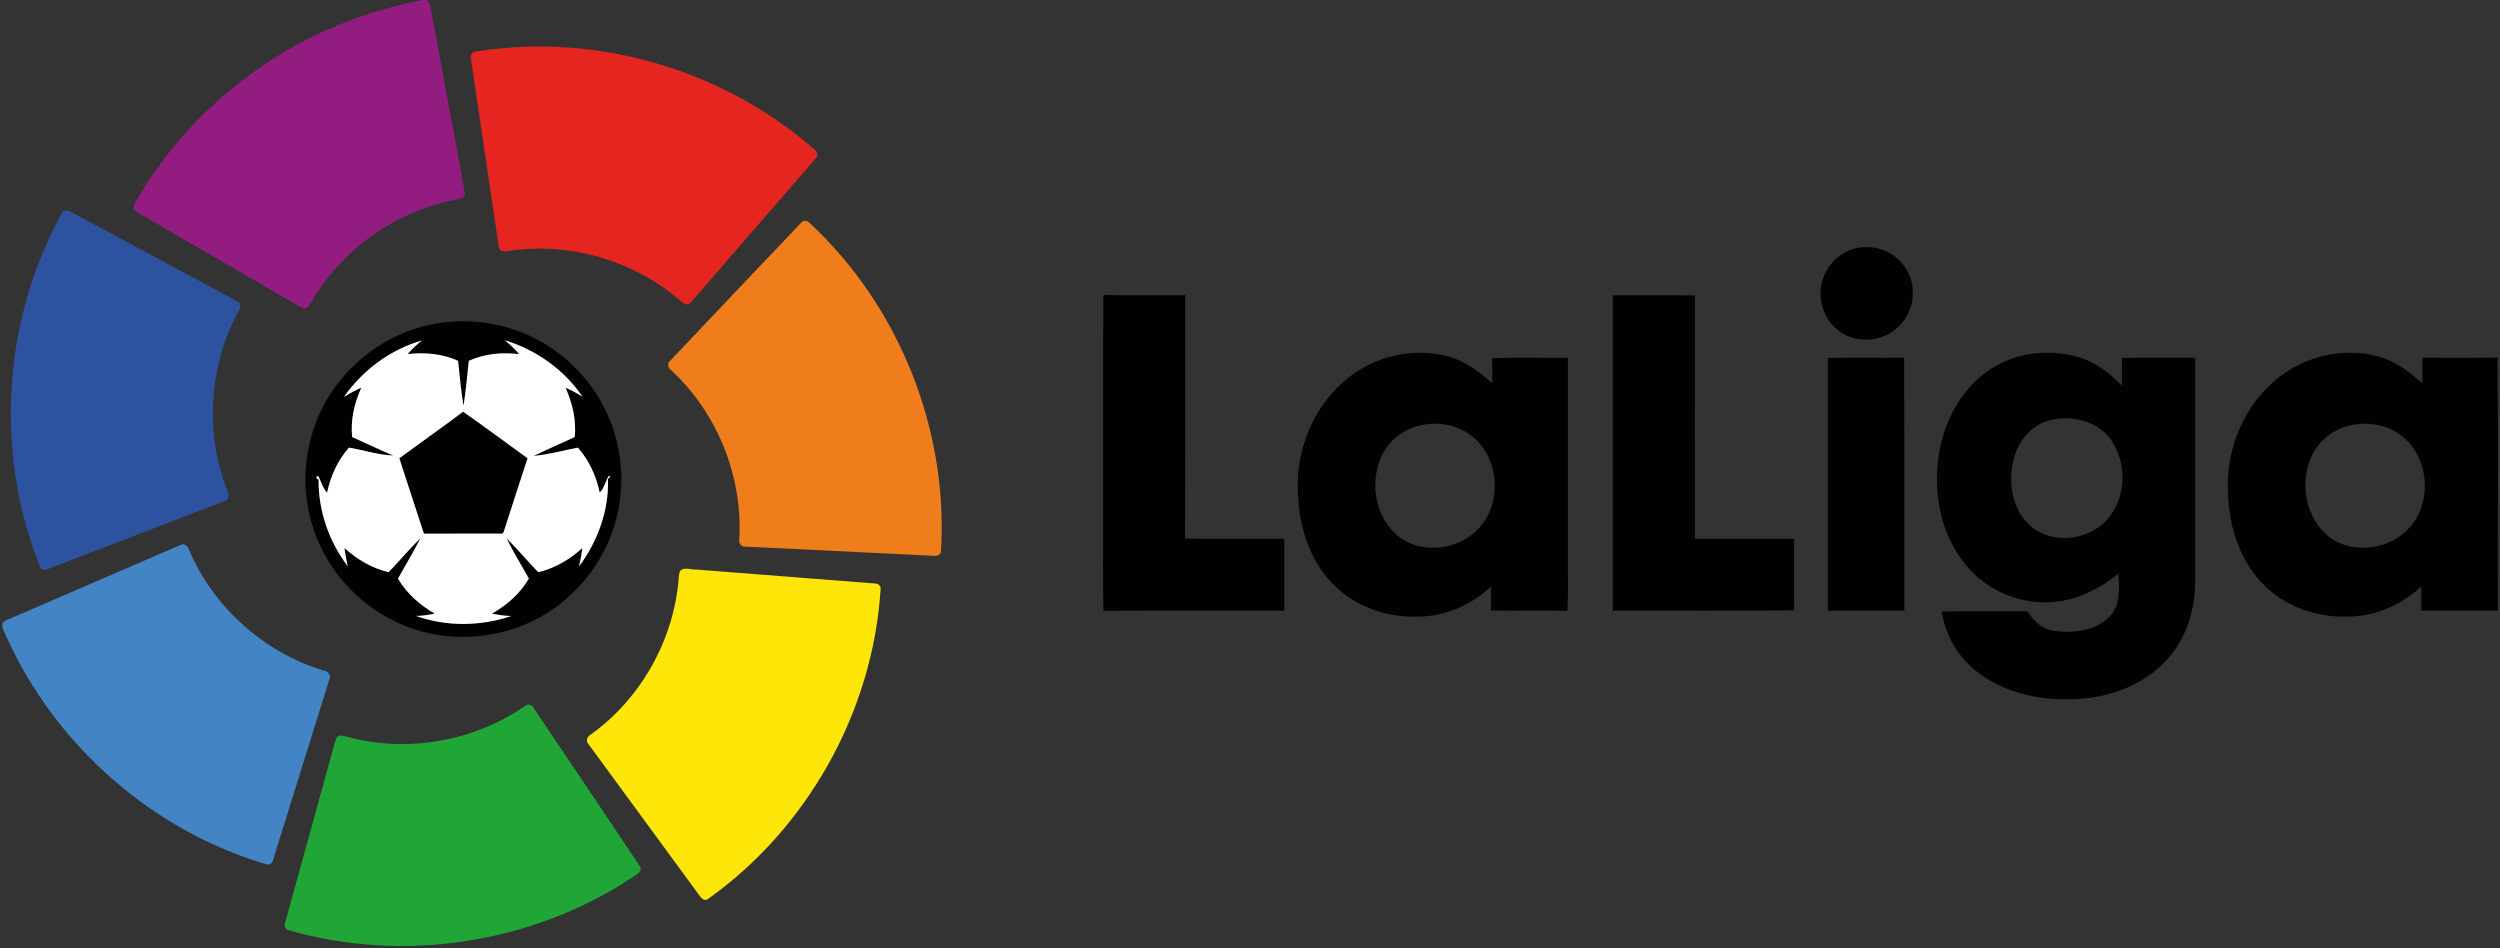 <?xml version="1.0" encoding="UTF-8" ?>
<!DOCTYPE svg PUBLIC "-//W3C//DTD SVG 1.1//EN" "http://www.w3.org/Graphics/SVG/1.1/DTD/svg11.dtd">
<svg width="1184pt" height="449pt" viewBox="0 0 1184 449" version="1.1" xmlns="http://www.w3.org/2000/svg">
<rect x="0" y="0" width="1184" height="449" fill="#333333" stroke="none"/>
<g id="#931c81ff">
<path fill="#931c81" opacity="1.00" d=" M 200.44 0.00 L 202.27 0.00 C 203.88 1.93 204.07 4.49 204.52 6.87 C 209.64 34.94 215.06 62.96 220.10 91.04 C 220.81 93.64 217.78 94.23 215.93 94.53 C 188.67 99.70 163.85 116.60 149.17 140.16 C 148.02 141.97 147.04 143.91 145.64 145.56 C 144.46 146.63 142.99 145.74 141.84 145.15 C 116.54 130.46 91.26 115.73 65.93 101.07 C 64.79 100.30 63.16 99.59 63.17 97.96 C 64.04 95.46 65.58 93.27 66.94 91.02 C 78.42 72.38 93.04 55.68 110.00 41.83 C 135.96 20.51 167.42 6.07 200.44 0.00 Z" />
</g>
<g id="#e52620ff">
<path fill="#e52620" opacity="1.00" d=" M 238.57 22.80 C 291.55 18.04 346.08 35.90 386.00 71.05 C 387.41 71.99 387.39 74.09 386.15 75.16 C 367.46 96.81 348.69 118.39 329.99 140.03 C 328.72 141.40 327.66 143.07 326.03 144.04 C 324.32 144.66 323.08 143.03 321.88 142.14 C 299.95 123.29 269.71 114.52 241.10 118.81 C 239.33 119.14 236.60 119.43 236.27 117.03 C 231.76 87.40 227.47 57.72 223.07 28.07 C 222.57 26.56 223.32 24.65 225.03 24.47 C 229.50 23.64 234.04 23.24 238.57 22.80 Z" />
</g>
<g id="#2d52a0ff">
<path fill="#2d52a0" opacity="1.00" d=" M 29.57 100.46 C 30.79 98.81 32.84 99.94 34.22 100.69 C 60.26 114.74 86.39 128.61 112.40 142.69 C 114.60 143.66 113.77 146.23 112.75 147.78 C 98.94 173.36 97.01 204.97 107.54 232.06 C 108.63 233.96 108.79 236.88 106.11 237.40 C 78.29 248.14 50.47 258.87 22.63 269.54 C 21.20 270.35 19.25 269.73 18.81 268.08 C -2.69 214.31 1.33 151.02 29.57 100.46 Z" />
</g>
<g id="#ef7d1bff">
<path fill="#ef7d1b" opacity="1.00" d=" M 379.41 105.50 C 380.43 104.17 382.43 104.37 383.45 105.61 C 425.74 144.84 449.16 203.36 445.66 260.94 C 445.66 262.81 443.56 263.54 442.00 263.21 C 412.31 261.76 382.61 260.35 352.91 258.88 C 350.79 259.10 349.69 256.88 350.14 255.05 C 351.77 225.40 339.57 195.39 317.78 175.24 C 316.14 174.18 315.95 171.80 317.59 170.64 C 338.17 148.91 358.76 127.18 379.41 105.50 Z" />
</g>
<g id="#000101ff">
<path fill="#000101" opacity="1.00" d=" M 879.36 117.49 C 886.30 115.96 893.94 118.02 899.11 122.92 C 903.80 127.25 906.36 133.75 905.88 140.12 C 905.48 147.40 901.19 154.30 894.85 157.90 C 887.61 162.15 877.87 161.91 871.09 156.85 C 864.57 152.20 861.27 143.76 862.45 135.89 C 863.58 127.05 870.60 119.31 879.36 117.49 Z" />
<path fill="#000101" opacity="1.00" d=" M 522.44 242.00 C 522.53 207.92 522.25 173.82 522.57 139.74 C 535.48 139.90 548.40 139.76 561.31 139.82 C 561.30 178.24 561.35 216.67 561.28 255.09 C 576.93 255.31 592.59 255.12 608.24 255.18 C 608.26 266.52 608.25 277.85 608.24 289.18 C 579.71 289.26 551.17 289.06 522.64 289.29 C 522.16 273.54 522.57 257.76 522.44 242.00 Z" />
<path fill="#000101" opacity="1.00" d=" M 763.82 139.82 C 776.79 139.88 789.77 139.66 802.74 139.93 C 802.63 178.35 802.71 216.76 802.70 255.18 C 818.36 255.21 834.03 255.16 849.70 255.20 C 849.69 266.51 849.66 277.81 849.71 289.12 C 821.08 289.28 792.45 289.15 763.82 289.18 C 763.81 239.39 763.81 189.61 763.82 139.82 Z" />
<path fill="#000101" opacity="1.00" d=" M 210.50 152.69 C 224.74 150.98 239.45 153.41 252.32 159.76 C 267.88 167.35 280.63 180.51 287.71 196.31 C 294.17 210.57 295.89 226.89 292.68 242.21 C 289.36 258.35 280.43 273.23 267.86 283.86 C 246.03 302.90 212.82 307.11 186.90 294.20 C 171.27 286.66 158.44 273.51 151.30 257.69 C 143.48 240.60 142.55 220.51 148.67 202.74 C 157.53 176.09 182.55 155.74 210.50 152.69 M 162.90 187.93 C 165.56 186.35 168.25 184.82 171.10 183.61 C 167.84 190.92 165.95 198.94 166.77 206.98 C 173.26 209.87 179.66 212.96 186.20 215.72 C 179.13 215.48 172.24 213.18 165.27 211.99 C 159.93 217.99 156.55 225.49 154.90 233.31 C 152.88 231.22 152.21 228.31 150.90 225.80 C 150.58 224.46 148.73 226.80 150.88 227.05 C 150.72 241.76 155.75 256.47 164.69 268.14 C 164.05 265.31 163.48 262.46 163.16 259.57 C 169.12 264.95 176.19 269.14 184.05 270.99 C 189.15 265.71 193.82 260.01 199.10 254.91 C 195.85 261.43 192.00 267.64 188.49 274.03 C 192.57 281.09 198.88 286.52 205.86 290.61 C 202.91 291.19 199.93 291.73 196.91 291.70 C 211.41 296.81 227.59 296.70 242.12 291.74 C 239.05 291.71 236.03 291.19 233.03 290.61 C 240.06 286.57 246.35 281.09 250.46 274.03 C 246.98 267.64 243.05 261.48 239.92 254.92 C 245.11 260.09 249.83 265.72 254.92 271.00 C 262.77 269.12 269.86 264.94 275.82 259.55 C 275.43 262.47 274.91 265.38 274.24 268.26 C 283.02 256.44 288.47 241.70 287.91 226.89 L 289.06 225.62 C 288.61 225.29 288.28 225.36 288.05 225.82 C 286.65 228.27 286.16 231.29 284.02 233.26 C 282.39 225.47 279.01 218.01 273.71 212.01 C 266.73 213.30 259.84 215.31 252.76 215.90 C 259.19 212.81 265.75 209.99 272.21 206.97 C 272.97 198.93 271.12 190.92 267.85 183.61 C 270.65 184.80 273.31 186.29 275.90 187.89 C 267.14 175.13 253.89 165.57 239.07 161.16 C 241.53 163.14 243.84 165.32 245.91 167.72 C 237.86 166.74 229.47 167.49 222.03 170.88 C 221.33 178.01 220.55 185.14 219.54 192.24 C 218.32 185.18 217.70 178.03 216.96 170.90 C 209.52 167.48 201.11 166.76 193.04 167.70 C 195.16 165.35 197.37 163.07 199.95 161.23 C 184.96 165.41 171.86 175.28 162.90 187.93 Z" />
<path fill="#000101" opacity="1.00" d=" M 637.65 179.66 C 650.83 168.62 669.46 164.26 686.09 168.87 C 694.01 171.08 700.61 176.20 706.74 181.48 C 706.74 177.52 706.80 173.57 706.66 169.62 C 718.61 169.19 730.59 169.56 742.56 169.44 C 742.58 200.63 742.56 231.81 742.56 263.00 C 742.43 271.76 742.83 280.54 742.36 289.29 C 730.30 289.03 718.23 289.33 706.16 289.13 C 706.20 285.33 706.19 281.54 706.15 277.74 C 697.24 286.22 685.31 291.53 672.98 292.01 C 657.82 292.78 642.00 287.74 631.33 276.67 C 619.77 264.93 614.90 248.11 614.64 231.95 C 613.98 212.27 622.33 192.22 637.65 179.66 M 673.19 201.33 C 665.21 202.88 658.07 208.23 654.51 215.57 C 648.43 228.05 651.20 244.88 662.08 253.86 C 673.57 263.13 691.97 260.37 701.23 249.21 C 711.37 237.28 709.85 217.25 697.83 207.14 C 691.13 201.43 681.72 199.53 673.19 201.33 Z" />
<path fill="#000101" opacity="1.00" d=" M 942.18 175.20 C 954.02 167.10 969.44 165.20 983.19 168.78 C 991.72 170.99 998.96 176.43 1004.99 182.68 C 1004.98 178.30 1005.05 173.92 1004.94 169.53 C 1016.49 169.30 1028.06 169.50 1039.62 169.44 C 1039.63 204.64 1039.63 239.83 1039.62 275.03 C 1039.69 287.55 1036.14 300.37 1028.17 310.19 C 1018.04 322.92 1001.93 329.57 986.02 330.91 C 968.84 332.34 950.48 329.06 936.56 318.35 C 927.45 311.46 921.27 300.95 919.63 289.64 C 933.16 289.32 946.71 289.57 960.24 289.52 C 962.89 293.79 966.75 297.75 971.93 298.59 C 981.43 300.14 992.78 299.09 999.58 291.49 C 1004.37 286.06 1003.61 278.32 1003.30 271.61 C 992.93 280.15 979.71 286.12 966.04 285.17 C 952.20 284.54 938.86 277.64 930.34 266.72 C 918.86 252.33 915.38 232.78 918.30 214.89 C 920.80 199.31 928.88 184.12 942.18 175.20 M 972.54 198.62 C 963.94 200.03 957.03 206.89 954.42 215.04 C 950.70 226.13 952.15 239.85 960.77 248.34 C 970.92 258.13 988.97 256.37 998.05 245.95 C 1007.32 235.58 1007.45 218.72 999.31 207.67 C 993.23 199.59 982.14 196.95 972.54 198.62 Z" />
<path fill="#000101" opacity="1.00" d=" M 1075.24 182.20 C 1084.59 173.32 1097.10 167.75 1110.03 167.16 C 1118.98 166.63 1128.23 168.27 1135.95 173.00 C 1140.03 175.36 1143.58 178.47 1147.21 181.45 C 1147.27 177.44 1147.23 173.43 1147.27 169.43 C 1159.13 169.39 1170.99 169.55 1182.86 169.34 C 1183.18 209.28 1182.91 249.24 1182.99 289.18 C 1170.89 289.19 1158.79 289.19 1146.69 289.18 C 1146.67 285.36 1146.68 281.55 1146.70 277.73 C 1139.03 284.88 1129.33 289.93 1118.92 291.47 C 1102.46 293.84 1084.55 289.30 1072.57 277.42 C 1060.75 265.94 1055.59 249.18 1055.15 233.03 C 1054.25 214.28 1061.46 195.09 1075.24 182.20 M 1112.44 201.61 C 1104.82 203.45 1098.16 208.81 1094.83 215.92 C 1089.02 228.29 1091.75 244.77 1102.38 253.72 C 1113.92 263.21 1132.63 260.39 1141.88 249.00 C 1151.75 237.14 1150.29 217.52 1138.60 207.38 C 1131.56 201.20 1121.41 199.34 1112.44 201.61 Z" />
<path fill="#000101" opacity="1.00" d=" M 865.65 169.52 C 877.71 169.31 889.78 169.52 901.84 169.42 C 901.92 209.33 901.85 249.25 901.88 289.17 C 889.82 289.21 877.76 289.18 865.70 289.18 C 865.65 249.30 865.74 209.41 865.65 169.52 Z" />
<path fill="#000101" opacity="1.00" d=" M 219.35 194.99 C 229.63 202.19 239.68 209.70 249.86 217.04 C 246.30 227.99 242.68 238.93 239.20 249.91 C 238.67 250.90 238.76 253.18 237.02 252.72 C 224.94 252.76 212.86 252.67 200.78 252.76 C 196.82 240.87 193.03 228.93 189.12 217.03 C 199.18 209.66 209.35 202.44 219.35 194.99 Z" />
</g>
<g id="#ffffffff">
<path fill="#ffffff" opacity="1.00" d=" M 162.90 187.93 C 171.86 175.28 184.96 165.41 199.95 161.23 C 197.37 163.07 195.16 165.35 193.04 167.70 C 201.11 166.76 209.52 167.48 216.96 170.90 C 217.70 178.03 218.32 185.18 219.54 192.24 C 220.55 185.14 221.33 178.01 222.03 170.88 C 229.47 167.49 237.86 166.74 245.91 167.72 C 243.84 165.32 241.53 163.14 239.07 161.16 C 253.89 165.57 267.14 175.13 275.90 187.89 C 273.31 186.29 270.65 184.80 267.85 183.61 C 271.12 190.92 272.97 198.93 272.21 206.97 C 265.75 209.99 259.19 212.81 252.76 215.90 C 259.84 215.31 266.73 213.30 273.71 212.01 C 279.01 218.01 282.39 225.47 284.02 233.26 C 286.16 231.29 286.65 228.27 288.05 225.82 C 288.28 225.36 288.61 225.29 289.06 225.62 L 287.91 226.89 C 288.47 241.70 283.02 256.44 274.24 268.26 C 274.91 265.38 275.43 262.47 275.82 259.55 C 269.86 264.94 262.77 269.12 254.92 271.00 C 249.83 265.72 245.11 260.09 239.92 254.92 C 243.05 261.48 246.98 267.64 250.46 274.03 C 246.35 281.09 240.06 286.57 233.03 290.61 C 236.03 291.19 239.05 291.71 242.12 291.74 C 227.59 296.70 211.41 296.81 196.91 291.70 C 199.93 291.73 202.91 291.19 205.86 290.61 C 198.88 286.52 192.57 281.09 188.49 274.03 C 192.00 267.64 195.85 261.43 199.10 254.91 C 193.82 260.01 189.15 265.71 184.05 270.99 C 176.19 269.14 169.12 264.95 163.16 259.57 C 163.48 262.46 164.05 265.31 164.69 268.14 C 155.75 256.47 150.72 241.76 150.88 227.05 C 148.73 226.80 150.58 224.46 150.90 225.80 C 152.21 228.31 152.88 231.22 154.90 233.31 C 156.55 225.49 159.93 217.99 165.27 211.99 C 172.24 213.18 179.13 215.48 186.20 215.72 C 179.66 212.96 173.26 209.87 166.77 206.98 C 165.95 198.94 167.84 190.92 171.10 183.61 C 168.25 184.82 165.56 186.35 162.90 187.93 M 219.35 194.99 C 209.35 202.44 199.18 209.66 189.12 217.03 C 193.03 228.93 196.82 240.87 200.78 252.76 C 212.86 252.67 224.94 252.76 237.02 252.72 C 238.76 253.18 238.67 250.90 239.20 249.91 C 242.68 238.93 246.30 227.99 249.86 217.04 C 239.68 209.70 229.63 202.19 219.35 194.99 Z" />
</g>
<g id="#4384c5ff">
<path fill="#4384c5" opacity="1.00" d=" M 85.22 258.21 C 87.10 257.00 89.03 258.51 89.52 260.39 C 101.01 287.51 124.91 308.94 153.08 317.52 C 155.28 317.79 157.15 319.75 155.91 322.00 C 147.09 350.36 138.25 378.72 129.38 407.07 C 129.14 408.54 127.61 410.00 126.05 409.29 C 72.18 393.41 26.33 353.06 3.21 301.93 C 2.49 299.62 -0.00 297.01 1.57 294.61 C 3.25 293.47 5.19 292.80 7.03 291.99 C 33.10 280.75 59.14 269.43 85.22 258.21 Z" />
</g>
<g id="#ffe609ff">
<path fill="#ffe609" opacity="1.00" d=" M 322.26 270.19 C 324.37 268.47 327.46 269.88 329.96 269.76 C 358.02 271.97 386.08 274.12 414.14 276.33 C 415.53 276.26 417.22 277.23 417.06 278.82 C 413.51 336.84 382.42 392.46 334.97 425.99 C 333.21 426.78 331.99 425.13 331.11 423.91 C 313.66 400.03 296.10 376.23 278.66 352.35 C 277.19 350.84 278.21 348.69 279.84 347.85 C 303.56 330.80 319.13 303.05 321.44 273.94 C 321.65 272.69 321.48 271.28 322.26 270.19 Z" />
</g>
<g id="#20a637ff">
<path fill="#20a637" opacity="1.00" d=" M 248.38 334.55 C 249.73 333.26 251.93 333.58 252.73 335.30 C 269.49 360.22 286.29 385.11 302.94 410.10 C 304.75 413.05 300.73 414.53 298.88 415.91 C 251.61 446.98 190.70 456.25 136.37 440.45 C 134.51 439.84 134.72 437.62 135.26 436.16 C 142.57 409.75 149.85 383.32 157.14 356.91 C 157.89 354.35 158.39 351.70 159.45 349.25 C 160.89 347.42 163.21 348.84 165.01 349.10 C 193.18 356.63 224.37 351.02 248.38 334.55 Z" />
</g>
</svg>
